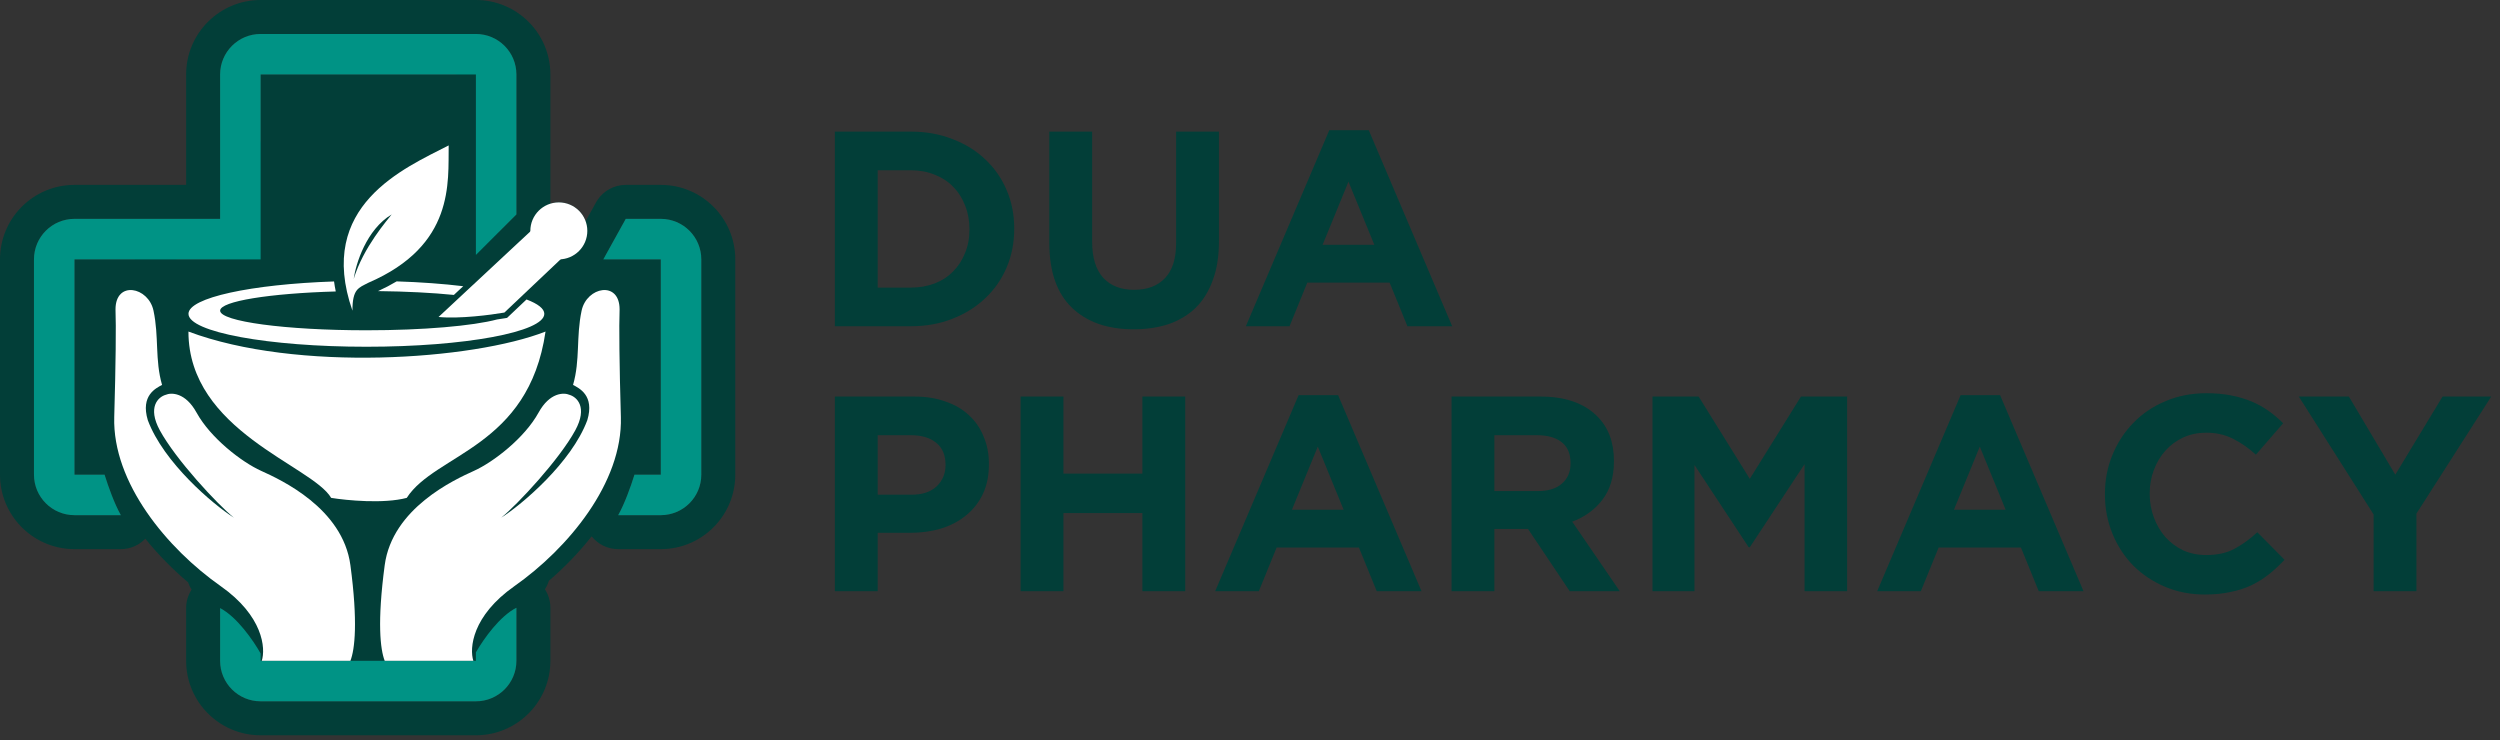 <svg width="368" height="109" viewBox="0 0 368 109" fill="none" xmlns="http://www.w3.org/2000/svg">
<rect x="0" y="0" width="368" height="109" fill="#333333" stroke="none"/>
<path d="M70.052 0C76.107 0 81.017 4.909 81.017 10.965V29.98C81.41 29.858 81.828 29.792 82.261 29.792C84.075 29.792 85.62 30.945 86.204 32.558L87.738 29.791L87.912 29.5C88.829 28.082 90.407 27.215 92.111 27.215H97.269C103.323 27.215 108.233 32.124 108.233 38.18V69.868C108.233 75.735 103.626 80.524 97.833 80.818L97.269 80.833H90.997C89.463 80.833 88.029 80.129 87.089 78.95C85.189 81.362 83.03 83.571 80.794 85.492C80.657 85.936 80.461 86.357 80.211 86.743C80.728 87.541 81.017 88.482 81.017 89.464V97.269C81.016 103.135 76.409 107.925 70.616 108.219L70.052 108.233H38.364C32.309 108.233 27.4 103.324 27.399 97.269V89.511C27.399 88.529 27.687 87.587 28.204 86.789C27.988 86.456 27.815 86.097 27.683 85.721C25.459 83.838 23.301 81.67 21.393 79.297C20.461 80.265 19.166 80.833 17.79 80.833H10.965C5.099 80.833 0.309 76.226 0.015 70.433L0 69.868V38.18C0 32.124 4.91 27.215 10.965 27.215H27.399V10.965C27.399 4.909 32.309 0 38.364 0H70.052ZM76.017 89.464C75.677 89.633 75.339 89.844 75.006 90.086C71.667 93.302 71.907 96.038 72.057 96.503L73.107 99.769H54.919L54.299 98.175C54.23 97.998 54.167 97.807 54.105 97.603C54.042 97.807 53.979 97.998 53.91 98.176L53.29 99.769H35.101L36.152 96.503C36.306 96.023 36.555 93.138 32.898 89.8C32.732 89.695 32.566 89.598 32.399 89.511V97.269C32.4 100.563 35.07 103.233 38.364 103.233H70.052C73.346 103.233 76.016 100.563 76.017 97.269V89.464ZM58.48 90.52C58.459 91.162 58.453 91.743 58.459 92.269H66.491C66.739 91.885 67.01 91.483 67.302 91.074C66.105 90.286 65.314 89.03 65.107 87.632L58.48 90.52ZM43.183 88.273C42.86 89.445 42.118 90.474 41.072 91.148C41.343 91.531 41.597 91.907 41.83 92.269H48.287L43.183 88.273ZM32.399 83.108C32.903 83.498 33.407 83.871 33.911 84.226C34.612 84.718 35.251 85.221 35.836 85.728L38.364 86.947V84.502L32.399 79.834V83.108ZM70.052 85.459V86.901L72.233 85.85C72.855 85.3 73.541 84.757 74.298 84.226C74.871 83.823 75.444 83.394 76.017 82.946V80.82L70.052 85.459ZM19.321 62.419C19.463 66.26 21.088 70.236 23.665 73.985C24.775 75.6 26.043 77.142 27.399 78.578V78.406C27.399 77.65 27.568 76.933 27.869 76.289L27.5 76L26.583 72.944C26.396 72.759 26.209 72.571 26.023 72.38C23.433 69.718 20.757 66.324 19.415 62.727L19.386 62.649L19.362 62.571C19.347 62.521 19.335 62.469 19.321 62.419ZM80.837 77.07C80.95 77.482 81.013 77.914 81.016 78.36C82.17 77.12 83.255 75.803 84.231 74.431L80.837 77.07ZM38.364 5C35.07 5 32.399 7.671 32.399 10.965V32.215H10.965C7.671 32.215 5 34.886 5 38.18V69.868C5 73.162 7.671 75.833 10.965 75.833H17.79C16.846 74.145 15.975 71.737 15.392 69.868H10.965V38.18H19.804L20 37L26.135 38.18H33.377L38.364 20.725V10.965H66.901L70 10.5L73.385 34.193L76.017 31.562V10.965C76.017 7.671 73.346 5 70.052 5H38.364ZM89.077 37.688L89.133 38.18H97.269V69.868H93.394C92.811 71.737 91.941 74.145 90.997 75.833H97.269C100.563 75.833 103.233 73.162 103.233 69.868V38.18C103.233 34.886 100.563 32.215 97.269 32.215H92.111L89.077 37.688ZM19.542 49.474C19.533 51.668 19.491 54.47 19.413 57.731C19.576 57.336 19.779 56.963 20.023 56.617C20.331 56.181 20.685 55.819 21.031 55.523C20.913 54.86 20.833 54.212 20.775 53.585L19.542 49.474ZM77.334 38.166L79.075 37.992L79.208 37.867L78.375 37.197L77.334 38.166ZM82.261 33.18C82.029 33.18 81.822 33.278 81.675 33.435L82.923 34.438C82.997 34.33 83.049 34.206 83.062 34.068L83.066 33.986L83.062 33.903C83.024 33.524 82.722 33.223 82.343 33.185L82.261 33.18Z" fill="#023E38"/>
<path d="M76.017 97.269C76.016 100.563 73.346 103.233 70.052 103.233H38.364C35.07 103.233 32.4 100.563 32.399 97.269V89.511C34.874 90.802 37.255 94.227 38.364 96.189V97.269H70.052V96.023C71.213 94.014 73.577 90.682 76.017 89.464V97.269ZM38.364 86.947L32.399 84.072V78.406C34.575 78.346 36.661 78.237 38.364 78.12V86.947ZM70.052 78.095C71.724 78.215 73.816 78.329 76.017 78.395V84.026L70.052 86.901V78.095ZM70.052 77.344V69.868H73.891L70.052 77.344ZM38.364 76.622L34.895 69.868H38.364V76.622ZM70.052 5C73.346 5 76.017 7.671 76.017 10.965V31.562L70.052 37.527V10.965H38.364V38.18H10.965V69.868H15.392C15.975 71.737 16.846 74.145 17.79 75.833H10.965C7.671 75.833 5 73.162 5 69.868V38.18C5 34.886 7.671 32.215 10.965 32.215H32.399V10.965C32.399 7.671 35.07 5 38.364 5H70.052ZM97.269 32.215C100.563 32.215 103.233 34.886 103.233 38.18V69.868C103.233 73.162 100.563 75.833 97.269 75.833H90.997C91.941 74.145 92.811 71.737 93.394 69.868H97.269V38.18H88.806L92.111 32.215H97.269Z" fill="#009385"/>
<path d="M85.613 45.729C86.363 42.208 91.205 41.256 91.205 45.544C91.112 47.874 91.168 53.633 91.392 61.387C91.671 71.08 83.562 80.773 75.733 86.272C69.471 90.671 69.086 95.436 69.676 97.269H56.628C55.976 95.592 55.51 91.583 56.628 83.196C57.746 74.808 66.88 70.614 69.769 69.309C72.659 68.004 77.225 64.463 79.275 60.735C80.915 57.753 83.003 57.752 83.842 58.124C84.898 58.435 86.545 59.914 84.681 63.344C82.35 67.632 76.2 74.248 73.776 76.206C76.852 74.248 84.122 68.097 86.452 61.853C87.551 58.19 85.23 57.135 84.353 56.658C85.421 52.966 84.789 49.603 85.613 45.729Z" fill="white"/>
<path d="M22.595 45.73C21.846 42.209 17.003 41.256 17.003 45.544C17.096 47.874 17.04 53.633 16.816 61.387C16.537 71.08 24.646 80.773 32.475 86.272C38.738 90.671 39.123 95.437 38.532 97.27H51.58C52.233 95.593 52.699 91.584 51.58 83.196C50.462 74.808 41.329 70.614 38.44 69.309C35.55 68.004 30.983 64.463 28.933 60.735C27.292 57.752 25.205 57.753 24.366 58.126V58.124C23.31 58.435 21.663 59.914 23.527 63.344C25.857 67.631 32.008 74.248 34.432 76.206C31.356 74.248 24.087 68.097 21.757 61.853C20.658 58.19 22.978 57.135 23.855 56.658C22.787 52.967 23.419 49.604 22.595 45.73Z" fill="white"/>
<path d="M48.745 73.287C45.963 68.521 27.738 63.475 27.738 48.805C43.661 54.785 69.56 53.01 80.303 48.805C77.809 65.905 64.092 66.746 59.872 73.287C56.495 74.184 51.047 73.661 48.745 73.287Z" fill="white"/>
<path d="M78.253 33.892L64.553 46.66C67.61 46.959 72.288 46.35 74.246 46.008L83.006 37.713L78.253 33.892Z" fill="white"/>
<path d="M66.045 21.404C65.952 26.809 66.976 36.13 54.208 41.628C52.81 42.374 51.878 42.467 51.878 45.729C46.472 30.258 59.521 24.759 66.045 21.404ZM57.655 31.562C53.927 33.799 52.373 38.832 52.062 41.069C53.461 36.409 57.096 32.308 57.655 31.562Z" fill="white"/>
<path d="M49.171 41.43C49.236 41.912 49.321 42.403 49.424 42.903C39.698 43.181 32.404 44.34 32.403 45.728C32.405 47.324 42.043 48.618 53.933 48.618C62.34 48.618 69.621 47.969 73.166 47.025C73.641 46.957 74.057 46.893 74.392 46.835L74.641 46.791L74.824 46.618L77.503 44.081C79.181 44.72 80.122 45.437 80.122 46.195C80.12 48.871 68.396 51.041 53.934 51.041C39.471 51.041 27.746 48.872 27.744 46.195C27.744 43.82 36.981 41.844 49.171 41.43ZM70.335 42.418C72.396 42.725 74.2 43.088 75.68 43.495L74.309 44.794C73.21 44.363 71.372 43.977 68.997 43.665L70.335 42.418ZM58.387 41.419C61.951 41.532 65.269 41.779 68.186 42.13L66.809 43.413C63.648 43.096 59.816 42.895 55.651 42.851C56.64 42.397 57.549 41.919 58.387 41.419Z" fill="white"/>
<circle cx="82.26" cy="33.986" r="4.194" fill="white"/>
<path d="M134.067 42.334C135.35 42.334 136.523 42.129 137.587 41.72C138.651 41.31 139.552 40.724 140.288 39.96C141.052 39.196 141.639 38.295 142.048 37.258C142.485 36.221 142.703 35.062 142.703 33.779V33.697C142.703 32.442 142.485 31.283 142.048 30.218C141.639 29.154 141.052 28.24 140.288 27.476C139.552 26.712 138.651 26.125 137.587 25.716C136.523 25.279 135.35 25.061 134.067 25.061H129.196V42.334H134.067ZM122.893 19.372H134.067C136.305 19.372 138.351 19.74 140.207 20.477C142.089 21.186 143.699 22.183 145.036 23.465C146.401 24.747 147.451 26.262 148.188 28.008C148.925 29.727 149.293 31.596 149.293 33.616V33.697C149.293 35.717 148.925 37.599 148.188 39.346C147.451 41.092 146.401 42.606 145.036 43.889C143.699 45.172 142.089 46.181 140.207 46.918C138.351 47.655 136.305 48.023 134.067 48.023H122.893V19.372ZM166.861 48.473C163.014 48.473 159.985 47.409 157.775 45.281C155.565 43.152 154.459 39.973 154.459 35.744V19.372H160.763V35.58C160.763 37.927 161.308 39.7 162.4 40.901C163.491 42.075 165.006 42.661 166.943 42.661C168.88 42.661 170.395 42.088 171.486 40.942C172.578 39.796 173.124 38.077 173.124 35.785V19.372H179.427V35.539C179.427 37.722 179.127 39.619 178.526 41.229C177.953 42.839 177.121 44.189 176.03 45.281C174.938 46.345 173.615 47.15 172.059 47.696C170.504 48.214 168.771 48.473 166.861 48.473ZM202.301 36.031L198.494 26.739L194.688 36.031H202.301ZM195.67 19.167H201.482L213.761 48.023H207.172L204.552 41.597H192.437L189.817 48.023H183.391L195.67 19.167ZM134.19 72.82C135.772 72.82 137 72.411 137.874 71.592C138.747 70.746 139.183 69.71 139.183 68.482V68.4C139.183 66.981 138.719 65.903 137.792 65.166C136.891 64.43 135.65 64.061 134.067 64.061H129.196V72.82H134.19ZM122.893 58.372H134.599C136.318 58.372 137.846 58.617 139.183 59.109C140.548 59.573 141.694 60.241 142.621 61.114C143.576 61.987 144.3 63.038 144.791 64.266C145.309 65.466 145.568 66.803 145.568 68.277V68.359C145.568 70.023 145.268 71.483 144.668 72.738C144.068 73.994 143.235 75.044 142.171 75.89C141.134 76.736 139.906 77.377 138.488 77.814C137.096 78.223 135.595 78.428 133.985 78.428H129.196V87.023H122.893V58.372ZM150.233 58.372H156.536V69.71H168.16V58.372H174.464V87.023H168.16V75.522H156.536V87.023H150.233V58.372ZM197.784 75.031L193.978 65.739L190.171 75.031H197.784ZM191.154 58.167H196.966L209.245 87.023H202.655L200.035 80.597H187.92L185.301 87.023H178.875L191.154 58.167ZM226.355 72.288C227.91 72.288 229.097 71.92 229.916 71.183C230.762 70.446 231.185 69.464 231.185 68.236V68.154C231.185 66.79 230.748 65.767 229.875 65.085C229.002 64.402 227.787 64.061 226.232 64.061H219.97V72.288H226.355ZM213.667 58.372H226.764C230.393 58.372 233.177 59.341 235.114 61.278C236.751 62.915 237.57 65.098 237.57 67.827V67.909C237.57 70.228 236.997 72.124 235.851 73.598C234.732 75.044 233.258 76.108 231.43 76.79L238.429 87.023H231.062L224.922 77.855H224.84H219.97V87.023H213.667V58.372ZM243.245 58.372H250.039L257.57 70.487L265.102 58.372H271.896V87.023H265.634V68.318L257.57 80.556H257.407L249.425 68.441V87.023H243.245V58.372ZM295.233 75.031L291.426 65.739L287.62 75.031H295.233ZM288.602 58.167H294.414L306.693 87.023H300.103L297.484 80.597H285.369L282.749 87.023H276.323L288.602 58.167ZM324.54 87.514C322.439 87.514 320.488 87.132 318.687 86.368C316.886 85.604 315.331 84.567 314.021 83.257C312.711 81.92 311.688 80.351 310.951 78.55C310.215 76.749 309.846 74.826 309.846 72.779V72.698C309.846 70.651 310.215 68.741 310.951 66.967C311.688 65.166 312.711 63.597 314.021 62.26C315.331 60.896 316.9 59.832 318.728 59.068C320.556 58.276 322.576 57.881 324.786 57.881C326.123 57.881 327.337 57.99 328.429 58.208C329.547 58.426 330.557 58.727 331.457 59.109C332.358 59.491 333.19 59.955 333.954 60.5C334.718 61.046 335.428 61.646 336.082 62.301L332.071 66.926C330.953 65.917 329.806 65.125 328.633 64.552C327.487 63.979 326.191 63.693 324.745 63.693C323.544 63.693 322.425 63.925 321.389 64.389C320.379 64.853 319.506 65.494 318.769 66.312C318.032 67.131 317.459 68.086 317.05 69.177C316.641 70.242 316.436 71.388 316.436 72.616V72.698C316.436 73.925 316.641 75.085 317.05 76.177C317.459 77.268 318.019 78.223 318.728 79.042C319.465 79.86 320.338 80.515 321.348 81.006C322.385 81.47 323.517 81.702 324.745 81.702C326.382 81.702 327.76 81.402 328.879 80.802C330.025 80.201 331.157 79.383 332.276 78.346L336.287 82.398C335.55 83.189 334.786 83.899 333.995 84.526C333.204 85.154 332.331 85.7 331.375 86.163C330.448 86.6 329.424 86.927 328.306 87.146C327.187 87.391 325.932 87.514 324.54 87.514ZM349.396 75.726L338.386 58.372H345.753L352.589 69.873L359.547 58.372H366.71L355.699 75.603V87.023H349.396V75.726Z" fill="#023E38"/>
</svg>
